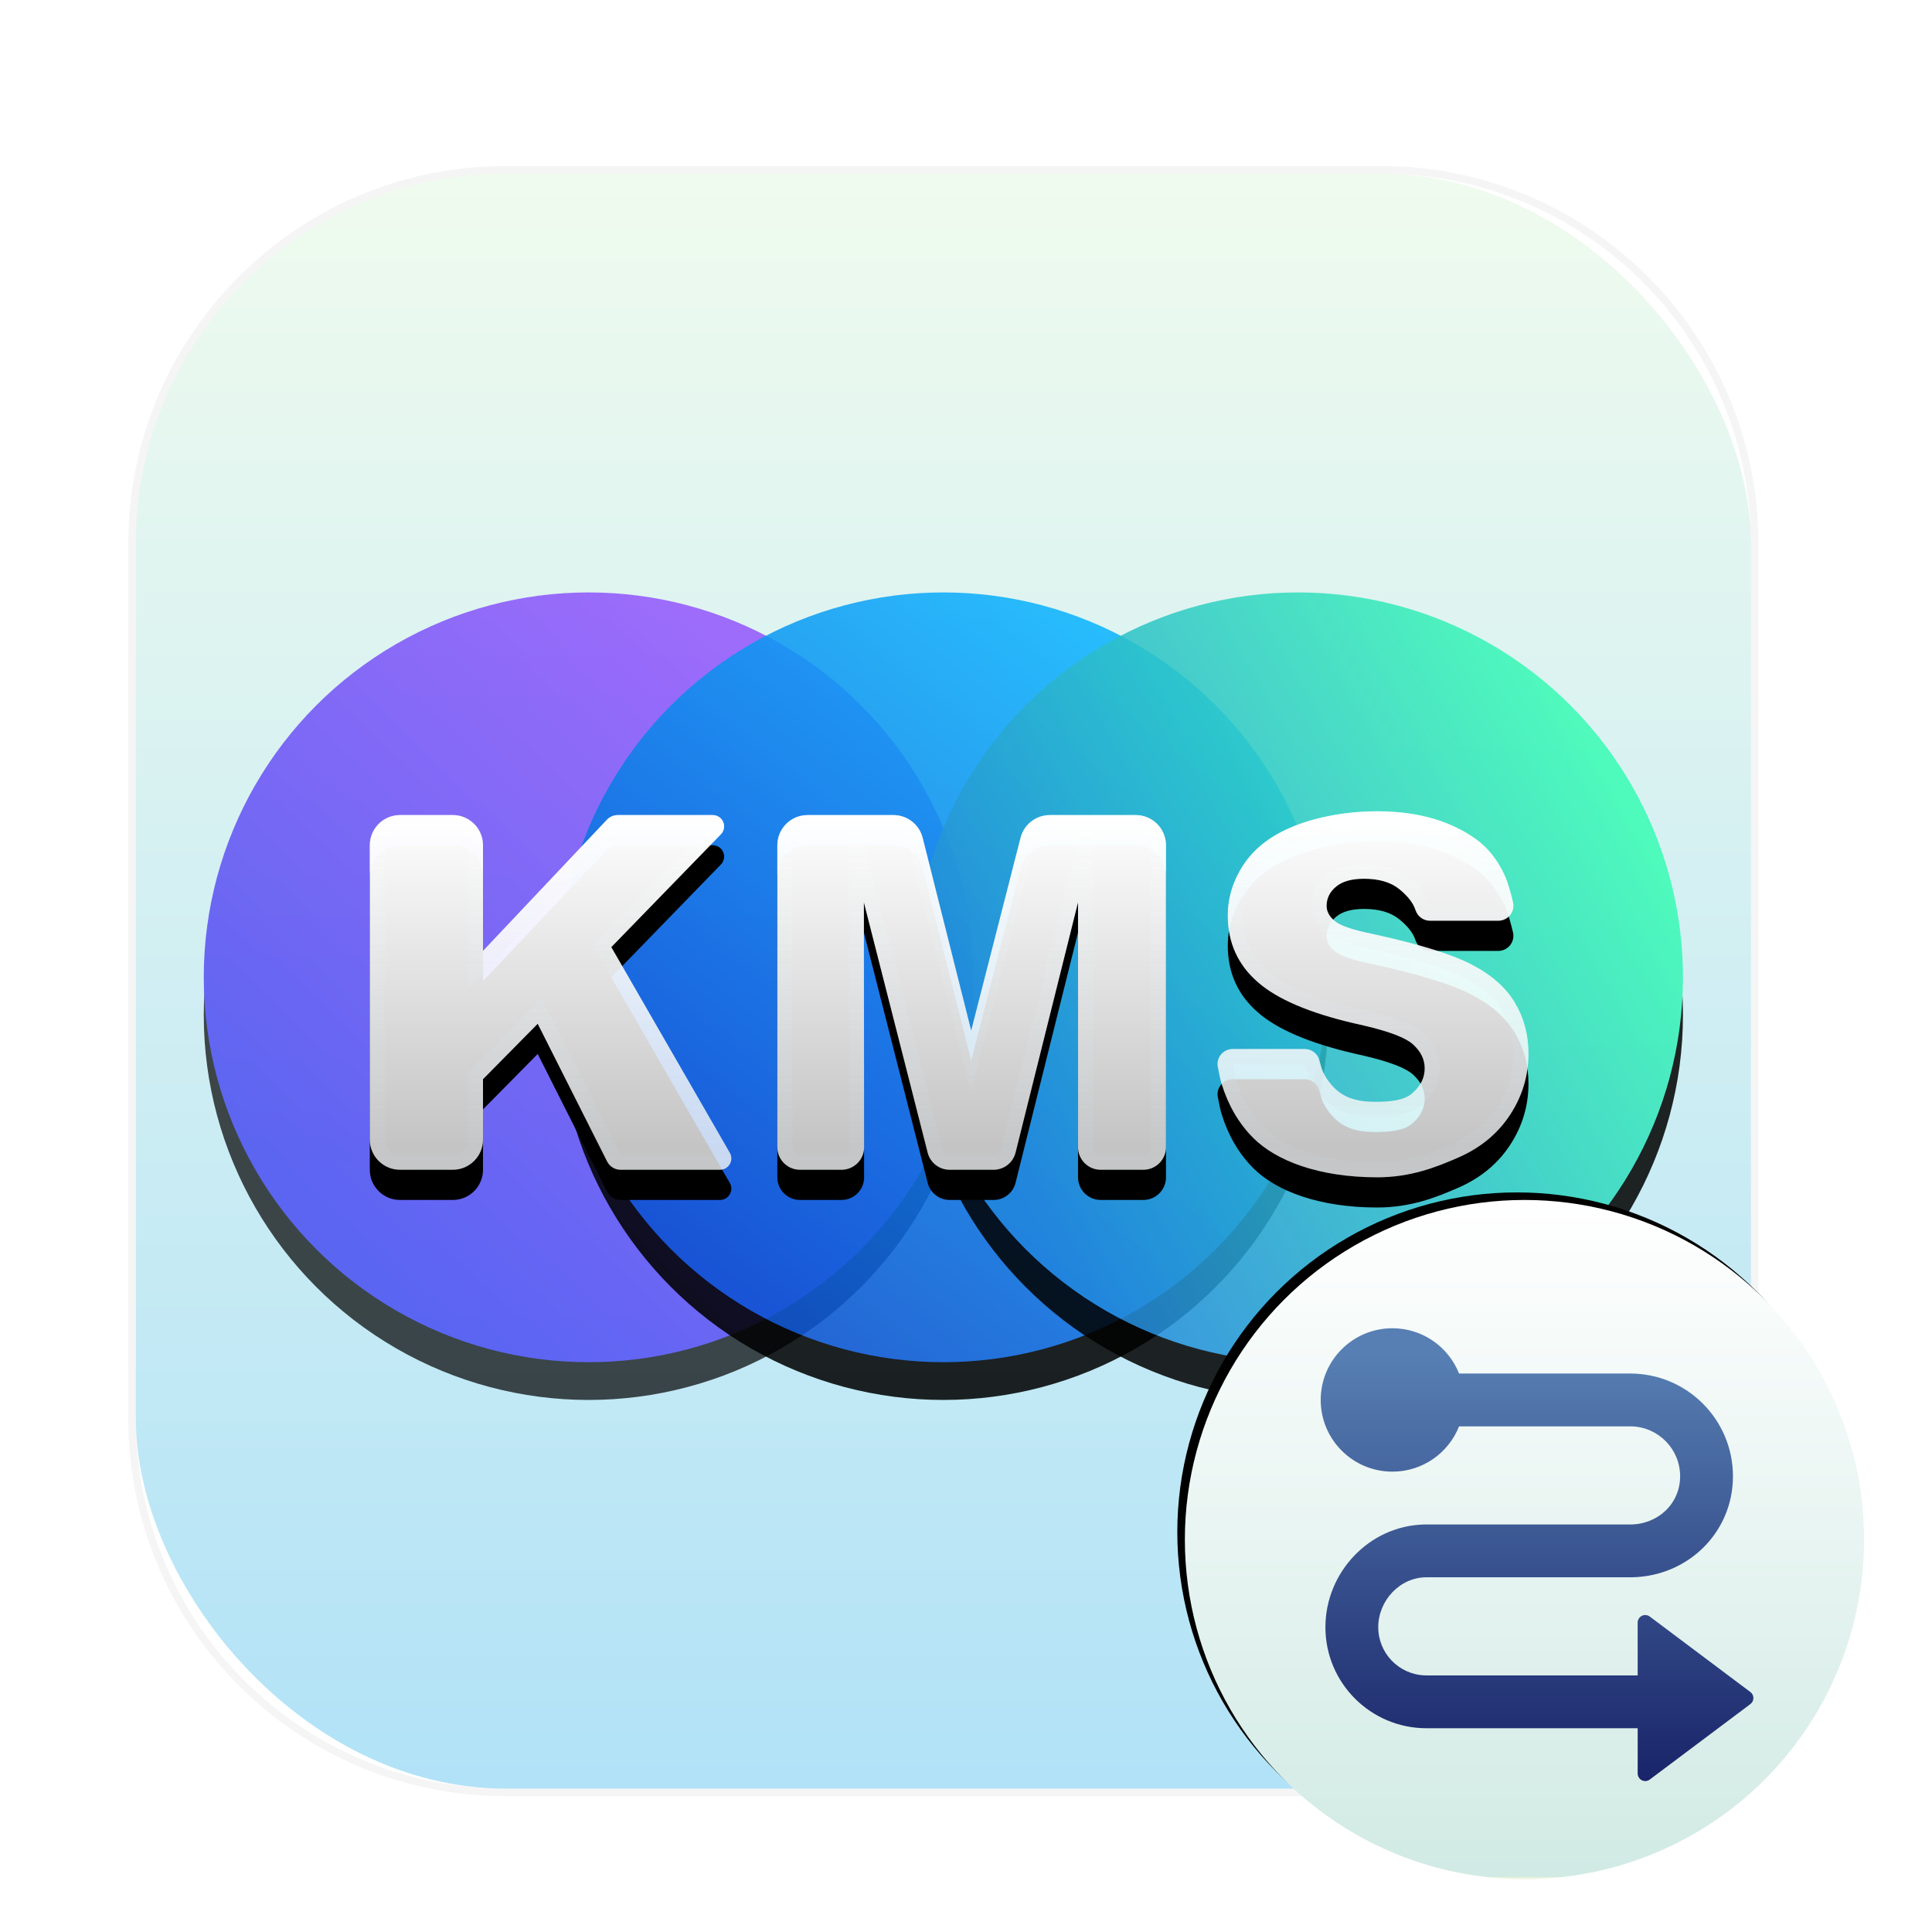 <svg xmlns="http://www.w3.org/2000/svg" xmlns:xlink="http://www.w3.org/1999/xlink" width="256" height="256" viewBox="0 0 256 256">
  <defs>
    <filter id="kmsclient-a" width="126.5%" height="126.9%" x="-11.7%" y="-11.9%" filterUnits="objectBoundingBox">
      <feOffset dy="4" in="SourceAlpha" result="shadowOffsetOuter1"/>
      <feGaussianBlur in="shadowOffsetOuter1" result="shadowBlurOuter1" stdDeviation="5"/>
      <feColorMatrix in="shadowBlurOuter1" result="shadowMatrixOuter1" values="0 0 0 0 0   0 0 0 0 0   0 0 0 0 0  0 0 0 0.2 0"/>
      <feMerge>
        <feMergeNode in="shadowMatrixOuter1"/>
        <feMergeNode in="SourceGraphic"/>
      </feMerge>
    </filter>
    <linearGradient id="kmsclient-b" x1="50%" x2="50%" y1="0%" y2="100%">
      <stop offset="0%" stop-color="#F0FBEE"/>
      <stop offset="100%" stop-color="#B1E2F7"/>
    </linearGradient>
    <linearGradient id="kmsclient-e" x1="80.797%" x2="16.842%" y1="17.938%" y2="83.862%">
      <stop offset="0%" stop-color="#8333FF"/>
      <stop offset="100%" stop-color="#2D2DF0"/>
    </linearGradient>
    <circle id="kmsclient-d" cx="51" cy="51" r="51"/>
    <filter id="kmsclient-c" width="128.4%" height="128.4%" x="-14.2%" y="-9.3%" filterUnits="objectBoundingBox">
      <feOffset dy="5" in="SourceAlpha" result="shadowOffsetOuter1"/>
      <feGaussianBlur in="shadowOffsetOuter1" result="shadowBlurOuter1" stdDeviation="4"/>
      <feColorMatrix in="shadowBlurOuter1" values="0 0 0 0 0   0 0 0 0 0.035   0 0 0 0 0.298  0 0 0 0.15 0"/>
    </filter>
    <linearGradient id="kmsclient-h" x1="77.514%" x2="18.075%" y1="10.345%" y2="87.056%">
      <stop offset="0%" stop-color="#0AB4FF"/>
      <stop offset="100%" stop-color="#0A51D0"/>
    </linearGradient>
    <circle id="kmsclient-g" cx="98" cy="51" r="51"/>
    <filter id="kmsclient-f" width="128.4%" height="128.4%" x="-14.2%" y="-9.3%" filterUnits="objectBoundingBox">
      <feOffset dy="5" in="SourceAlpha" result="shadowOffsetOuter1"/>
      <feGaussianBlur in="shadowOffsetOuter1" result="shadowBlurOuter1" stdDeviation="4"/>
      <feColorMatrix in="shadowBlurOuter1" values="0 0 0 0 0   0 0 0 0 0.035   0 0 0 0 0.298  0 0 0 0.15 0"/>
    </filter>
    <linearGradient id="kmsclient-k" x1="92.831%" x2="11.074%" y1="28.169%" y2="75.209%">
      <stop offset="0%" stop-color="#37FBB3"/>
      <stop offset="100%" stop-color="#2184DC"/>
    </linearGradient>
    <circle id="kmsclient-j" cx="145" cy="51" r="51"/>
    <filter id="kmsclient-i" width="128.4%" height="128.4%" x="-14.2%" y="-9.3%" filterUnits="objectBoundingBox">
      <feOffset dy="5" in="SourceAlpha" result="shadowOffsetOuter1"/>
      <feGaussianBlur in="shadowOffsetOuter1" result="shadowBlurOuter1" stdDeviation="4"/>
      <feColorMatrix in="shadowBlurOuter1" values="0 0 0 0 0.072   0 0 0 0 0.236   0 0 0 0 0.181  0 0 0 0.15 0"/>
    </filter>
    <linearGradient id="kmsclient-n" x1="56.876%" x2="56.876%" y1="0%" y2="91.235%">
      <stop offset="0%" stop-color="#FFF"/>
      <stop offset="100%" stop-color="#FFF" stop-opacity=".769"/>
    </linearGradient>
    <path id="kmsclient-m" d="M47,129 L47,121 L54.25,113.656 L63.446,131.9 C63.786,132.575 64.476,133 65.232,133 L78.404,133 C79.233,133 79.904,132.328 79.904,131.5 C79.904,131.237 79.835,130.979 79.704,130.751 L64,103.5 L78.528,88.545 C79.105,87.951 79.091,87.001 78.497,86.424 C78.217,86.152 77.842,86 77.452,86 L64.862,86 C64.312,86 63.786,86.227 63.408,86.627 L47,104 L47,90 C47,87.791 45.209,86 43,86 L36,86 C33.791,86 32,87.791 32,90 L32,129 C32,131.209 33.791,133 36,133 L43,133 C45.209,133 47,131.209 47,129 Z M97.497,130 L97.469,97.562 L105.924,130.741 C106.263,132.07 107.46,133 108.831,133 L114.657,133 C116.034,133 117.234,132.062 117.567,130.726 L125.844,97.562 L125.844,130 C125.844,131.657 127.187,133 128.844,133 L134.5,133 C136.157,133 137.5,131.657 137.5,130 L137.5,90 C137.5,87.791 135.709,86 133.5,86 L122.105,86 C120.278,86 118.683,87.238 118.23,89.008 L111.688,114.562 L105.261,89.024 C104.814,87.246 103.215,86 101.382,86 L90,86 C87.791,86 86,87.791 86,90 L86,130 C86,131.657 87.343,133 89,133 L94.5,133 C96.098,133.003 97.404,131.754 97.495,130.179 L97.5,130.003 C97.5,130.002 97.5,130.001 97.497,130 Z M165.5,134 C169.938,134 173.365,132.641 176.281,131.359 C179.198,130.078 181.469,128.198 183.094,125.719 C184.719,123.24 185.531,120.531 185.531,117.594 C185.531,115.094 184.922,112.833 183.703,110.812 C182.484,108.792 180.536,107.099 177.859,105.734 C175.355,104.458 171.315,103.195 165.738,101.946 L163.873,101.538 C161.769,101.059 160.416,100.547 159.812,100 C159.125,99.417 158.781,98.76 158.781,98.031 C158.781,97.031 159.198,96.182 160.031,95.484 C160.865,94.786 162.104,94.438 163.75,94.438 C165.75,94.438 167.318,94.906 168.453,95.844 C169.109,96.385 169.739,97 170.223,97.821 C170.341,98.022 170.465,98.305 170.596,98.671 C170.879,99.468 171.634,100 172.48,100 L181.532,100 C182.636,100 183.532,99.105 183.532,98 C183.532,97.845 183.514,97.691 183.478,97.54 L183.299,96.81 C182.97,95.525 182.641,94.533 182.31,93.835 C181.394,91.897 180.142,90.302 178.547,89.172 C175.474,86.995 171.354,85.5 165.5,85.5 C160.729,85.5 156.63,86.505 153.891,87.703 C151.151,88.901 149.099,90.547 147.734,92.641 C146.37,94.734 145.688,96.958 145.688,99.312 C145.688,102.896 147.021,105.844 149.688,108.156 C152.251,110.396 156.485,112.207 162.392,113.587 L163.76,113.898 C167.099,114.679 169.251,115.504 170.219,116.375 C171.26,117.312 171.781,118.375 171.781,119.562 C171.781,120.812 171.234,121.911 170.141,122.859 C169.047,123.807 167.271,124 165.25,124 C162.542,124 160.677,123.354 159.219,121.5 C158.879,121.066 158.592,120.629 158.351,120.135 C158.185,119.796 158.012,119.258 157.831,118.522 C157.611,117.628 156.809,117 155.889,117 L146.333,117 C145.228,117 144.333,117.895 144.333,119 C144.333,119.118 144.343,119.236 144.364,119.352 C144.536,120.315 144.71,121.085 144.887,121.66 C145.728,124.396 147.114,126.832 149.062,128.781 C152.062,131.781 157.708,134 165.5,134 Z"/>
    <filter id="kmsclient-l" width="114.3%" height="145.4%" x="-7.2%" y="-14.4%" filterUnits="objectBoundingBox">
      <feOffset dy="4" in="SourceAlpha" result="shadowOffsetOuter1"/>
      <feGaussianBlur in="shadowOffsetOuter1" result="shadowBlurOuter1" stdDeviation="3"/>
      <feColorMatrix in="shadowBlurOuter1" values="0 0 0 0 0   0 0 0 0 0   0 0 0 0 0  0 0 0 0.1 0"/>
    </filter>
    <linearGradient id="kmsclient-o" x1="53.569%" x2="53.569%" y1="3.289%" y2="102.766%">
      <stop offset="0%" stop-color="#FFF" stop-opacity=".3"/>
      <stop offset="100%" stop-color="#BFCED6" stop-opacity=".138"/>
    </linearGradient>
    <linearGradient id="kmsclient-r" x1="50%" x2="50%" y1="0%" y2="100%">
      <stop offset="0%" stop-color="#FFF"/>
      <stop offset="100%" stop-color="#D1EAE4"/>
      <stop offset="100%" stop-color="#EDF2DE"/>
    </linearGradient>
    <circle id="kmsclient-q" cx="45" cy="45" r="45"/>
    <filter id="kmsclient-p" width="127.8%" height="127.8%" x="-15%" y="-15%" filterUnits="objectBoundingBox">
      <feOffset dx="-1" dy="-1" in="SourceAlpha" result="shadowOffsetOuter1"/>
      <feGaussianBlur in="shadowOffsetOuter1" result="shadowBlurOuter1" stdDeviation="4"/>
      <feColorMatrix in="shadowBlurOuter1" values="0 0 0 0 0   0 0 0 0 0   0 0 0 0 0  0 0 0 0.1 0"/>
    </filter>
    <linearGradient id="kmsclient-s" x1="50%" x2="50%" y1="6.026%" y2="100%">
      <stop offset="0%" stop-color="#577FB3"/>
      <stop offset="100%" stop-color="#192469"/>
    </linearGradient>
  </defs>
  <g fill="none" fill-rule="evenodd" filter="url(#kmsclient-a)" transform="translate(17 18)">
    <rect width="214" height="214" x="1" y="1" fill="url(#kmsclient-b)" rx="49"/>
    <path fill="#000" fill-opacity=".04" fill-rule="nonzero" d="M166,0 L50,0 C22.386,0 0,22.386 0,50 L0,166 C0,193.614 22.386,216 50,216 L166,216 C193.614,216 216,193.614 216,166 L216,50 C216,22.386 193.614,0 166,0 Z M166,1 C193.062,1 215,22.938 215,50 L215,166 C215,193.062 193.062,215 166,215 L50,215 C22.938,215 1,193.062 1,166 L1,50 C1,22.938 22.938,1 50,1 L166,1 Z"/>
    <g transform="translate(10 56.5)">
      <g fill-rule="nonzero" opacity=".704">
        <use fill="#000" filter="url(#kmsclient-c)" xlink:href="#kmsclient-d"/>
        <use fill="url(#kmsclient-e)" xlink:href="#kmsclient-d"/>
      </g>
      <g fill-rule="nonzero" opacity=".86">
        <use fill="#000" filter="url(#kmsclient-f)" xlink:href="#kmsclient-g"/>
        <use fill="url(#kmsclient-h)" xlink:href="#kmsclient-g"/>
      </g>
      <g opacity=".855">
        <use fill="#000" filter="url(#kmsclient-i)" xlink:href="#kmsclient-j"/>
        <use fill="url(#kmsclient-k)" xlink:href="#kmsclient-j"/>
      </g>
    </g>
    <g fill-rule="nonzero">
      <use fill="#000" filter="url(#kmsclient-l)" xlink:href="#kmsclient-m"/>
      <use fill="url(#kmsclient-n)" xlink:href="#kmsclient-m"/>
    </g>
    <path fill="url(#kmsclient-o)" fill-rule="nonzero" d="M160.031,95.484 C159.198,96.182 158.781,97.031 158.781,98.031 C158.781,98.76 159.125,99.417 159.812,100 C160.382,100.516 161.621,101.002 163.529,101.458 L163.873,101.538 L165.738,101.946 L166.87,102.204 C171.865,103.369 175.528,104.546 177.859,105.734 C180.536,107.099 182.484,108.792 183.703,110.812 C184.922,112.833 185.531,115.094 185.531,117.594 C185.531,120.531 184.719,123.24 183.094,125.719 C181.469,128.198 179.198,130.078 176.281,131.359 L175.57,131.668 C172.924,132.8 169.851,133.904 166.008,133.994 L165.5,134 C157.708,134 152.062,131.781 149.062,128.781 C147.114,126.832 145.728,124.396 144.887,121.66 C144.71,121.085 144.536,120.315 144.364,119.352 C144.343,119.236 144.333,119.118 144.333,119 C144.333,117.946 145.149,117.082 146.183,117.005 L146.333,117 L155.889,117 C156.809,117 157.611,117.628 157.831,118.522 C158.012,119.258 158.185,119.796 158.351,120.135 C158.592,120.629 158.879,121.066 159.219,121.5 C160.677,123.354 162.542,124 165.25,124 C167.271,124 169.047,123.807 170.141,122.859 C171.234,121.911 171.781,120.812 171.781,119.562 C171.781,118.375 171.26,117.312 170.219,116.375 C169.329,115.574 167.436,114.811 164.539,114.086 L163.76,113.898 L162.392,113.587 C156.485,112.207 152.251,110.396 149.688,108.156 C147.021,105.844 145.688,102.896 145.688,99.312 C145.688,96.958 146.37,94.734 147.734,92.641 C149.099,90.547 151.151,88.901 153.891,87.703 C156.532,86.548 160.438,85.572 164.991,85.504 L165.5,85.5 C171.354,85.5 175.474,86.995 178.547,89.172 C180.142,90.302 181.394,91.897 182.31,93.835 C182.61,94.47 182.91,95.347 183.209,96.467 L183.299,96.81 L183.478,97.54 C183.514,97.691 183.532,97.845 183.532,98 C183.532,99.054 182.716,99.918 181.681,99.995 L181.532,100 L172.48,100 C171.634,100 170.879,99.468 170.596,98.671 C170.465,98.305 170.341,98.022 170.223,97.821 C169.739,97 169.109,96.385 168.453,95.844 C167.318,94.906 165.75,94.438 163.75,94.438 C162.104,94.438 160.865,94.786 160.031,95.484 Z M97.469,97.562 L97.497,130 L97.495,130.179 C97.407,131.695 96.193,132.91 94.676,132.995 L94.5,133 L89,133 C87.402,133 86.096,131.751 86.005,130.176 L86,130 L86,90 C86,87.858 87.684,86.109 89.8,86.005 L90,86 L101.382,86 C103.147,86 104.695,87.156 105.207,88.829 L105.261,89.024 L111.688,114.562 L118.23,89.008 C118.666,87.304 120.161,86.092 121.903,86.005 L122.105,86 L133.5,86 C135.642,86 137.391,87.684 137.495,89.8 L137.5,90 L137.5,130 C137.5,131.598 136.251,132.904 134.676,132.995 L134.5,133 L128.844,133 C127.246,133 125.94,131.751 125.849,130.176 L125.844,130 L125.844,97.562 L117.567,130.726 C117.248,132.004 116.136,132.918 114.835,132.995 L114.657,133 L108.831,133 C107.519,133 106.367,132.149 105.973,130.912 L105.924,130.741 L97.469,97.562 Z M47,121 L47,129 C47,131.142 45.316,132.891 43.2,132.995 L43,133 L36,133 C33.858,133 32.109,131.316 32.005,129.2 L32,129 L32,90 C32,87.858 33.684,86.109 35.8,86.005 L36,86 L43,86 C45.142,86 46.891,87.684 46.995,89.8 L47,90 L47,104 L63.408,86.627 C63.744,86.271 64.197,86.053 64.68,86.008 L64.862,86 L77.452,86 C77.842,86 78.217,86.152 78.497,86.424 C79.054,86.965 79.101,87.834 78.629,88.43 L78.528,88.545 L64,103.5 L79.704,130.751 C79.835,130.979 79.904,131.237 79.904,131.5 C79.904,132.28 79.309,132.92 78.549,132.993 L78.404,133 L65.232,133 C64.53,133 63.885,132.633 63.524,132.041 L63.446,131.9 L54.25,113.656 L47,121 Z M165.5,87.5 C161.413,87.5 157.536,88.292 154.692,89.536 C152.294,90.584 150.551,91.983 149.41,93.733 C148.254,95.507 147.688,97.352 147.688,99.312 C147.688,102.319 148.771,104.714 151.004,106.65 C153.203,108.572 156.977,110.217 162.299,111.509 L162.836,111.636 L164.216,111.951 L165.036,112.149 C168.23,112.947 170.361,113.812 171.557,114.888 C173.002,116.189 173.781,117.779 173.781,119.562 C173.781,121.419 172.966,123.058 171.45,124.371 C170.003,125.625 168.13,126 165.25,126 C161.851,126 159.466,125.05 157.643,122.732 C157.202,122.168 156.849,121.616 156.554,121.013 C156.343,120.58 156.154,120.024 155.968,119.314 L155.888,119 L146.333,119 L146.386,119.29 C146.527,120.042 146.666,120.64 146.799,121.072 C147.564,123.563 148.804,125.695 150.477,127.367 C153.301,130.192 158.671,132 165.5,132 C168.903,132 171.541,131.257 175.477,129.528 C178.046,128.4 180.012,126.771 181.421,124.622 C182.833,122.468 183.531,120.141 183.531,117.594 C183.531,115.452 183.018,113.55 181.99,111.845 C180.978,110.167 179.314,108.721 176.951,107.516 C174.788,106.414 171.258,105.281 166.41,104.151 L165.311,103.9 L163.43,103.488 C161.005,102.936 159.406,102.331 158.519,101.525 C157.407,100.582 156.781,99.387 156.781,98.031 C156.781,96.425 157.47,95.02 158.747,93.951 C159.988,92.912 161.674,92.438 163.75,92.438 C166.183,92.438 168.199,93.04 169.727,94.302 C170.676,95.086 171.381,95.847 171.946,96.806 C172.1,97.067 172.241,97.37 172.378,97.725 L172.48,98 L181.532,98 L181.361,97.306 C181.062,96.134 180.769,95.255 180.502,94.69 C179.708,93.01 178.661,91.704 177.391,90.804 C174.353,88.651 170.527,87.5 165.5,87.5 Z M43,88 L36,88 C34.946,88 34.082,88.816 34.005,89.851 L34,90 L34,129 C34,130.054 34.816,130.918 35.851,130.995 L36,131 L43,131 C44.054,131 44.918,130.184 44.995,129.149 L45,129 L45,120.179 L54.783,110.27 L65.232,131 L77.539,131 L61.513,103.19 L76.267,88 L64.862,88 L45,109.03 L45,90 C45,88.996 44.26,88.165 43.296,88.022 L43.149,88.005 L43,88 Z M133.5,88 L127.843,88 L127.844,130 C127.844,130.513 128.23,130.936 128.727,130.993 L128.844,131 L134.5,131 C135.013,131 135.436,130.614 135.493,130.117 L135.5,130 L135.5,90 C135.5,88.895 134.605,88 133.5,88 Z M101.382,88 L97.095,88 L107.862,130.247 C107.966,130.653 108.31,130.947 108.718,130.994 L108.831,131 L114.657,131 C115.077,131 115.449,130.737 115.593,130.351 L115.627,130.242 L126.168,88 L122.105,88 C121.245,88 120.488,88.548 120.213,89.351 L120.167,89.504 L111.671,122.692 L103.321,89.512 C103.098,88.623 102.298,88 101.382,88 Z M95.46,88 L90,88 C88.946,88 88.082,88.816 88.005,89.851 L88,90 L88,130 C88,130.513 88.386,130.936 88.883,130.993 L89,131 L94.503,131 C94.991,131.001 95.4,130.649 95.482,130.228 L95.493,130.137 L95.497,130.002 L95.46,88 Z"/>
    <g fill-rule="nonzero" transform="translate(140 137)">
      <use fill="#000" filter="url(#kmsclient-p)" xlink:href="#kmsclient-q"/>
      <use fill="url(#kmsclient-r)" xlink:href="#kmsclient-q"/>
      <path fill="url(#kmsclient-s)" d="M36.334,30.001 C34.94,33.515 31.51,36 27.5,36 C22.253,36 18,31.747 18,26.5 C18,21.253 22.253,17 27.5,17 C31.511,17 34.941,19.485 36.334,23 L59.011,23 C66.53,23 72.625,29.095 72.625,36.614 C72.625,44.028 66.698,49.83 59.324,49.996 L59.011,50 L32.011,50 C28.484,50 25.625,53.087 25.625,56.614 C25.625,60.064 28.361,62.875 31.782,62.996 L32.011,63 L60,63 L60,56 C60,55.827 60.045,55.658 60.129,55.508 L60.2,55.4 C60.531,54.958 61.158,54.869 61.6,55.2 L61.6,55.2 L74.933,65.2 C75.009,65.257 75.076,65.324 75.133,65.4 C75.465,65.842 75.375,66.469 74.933,66.8 L74.933,66.8 L61.6,76.8 C61.427,76.93 61.216,77 61,77 C60.448,77 60,76.552 60,76 L60,76 L60,70 L32.011,70 C24.618,70 18.625,64.007 18.625,56.614 C18.625,49.325 24.451,43.169 31.7,43.004 L32.011,43 L59.011,43 C62.664,43 65.625,40.266 65.625,36.614 C65.625,33.039 62.789,30.126 59.244,30.004 L59.011,30 Z"/>
    </g>
  </g>
</svg>
